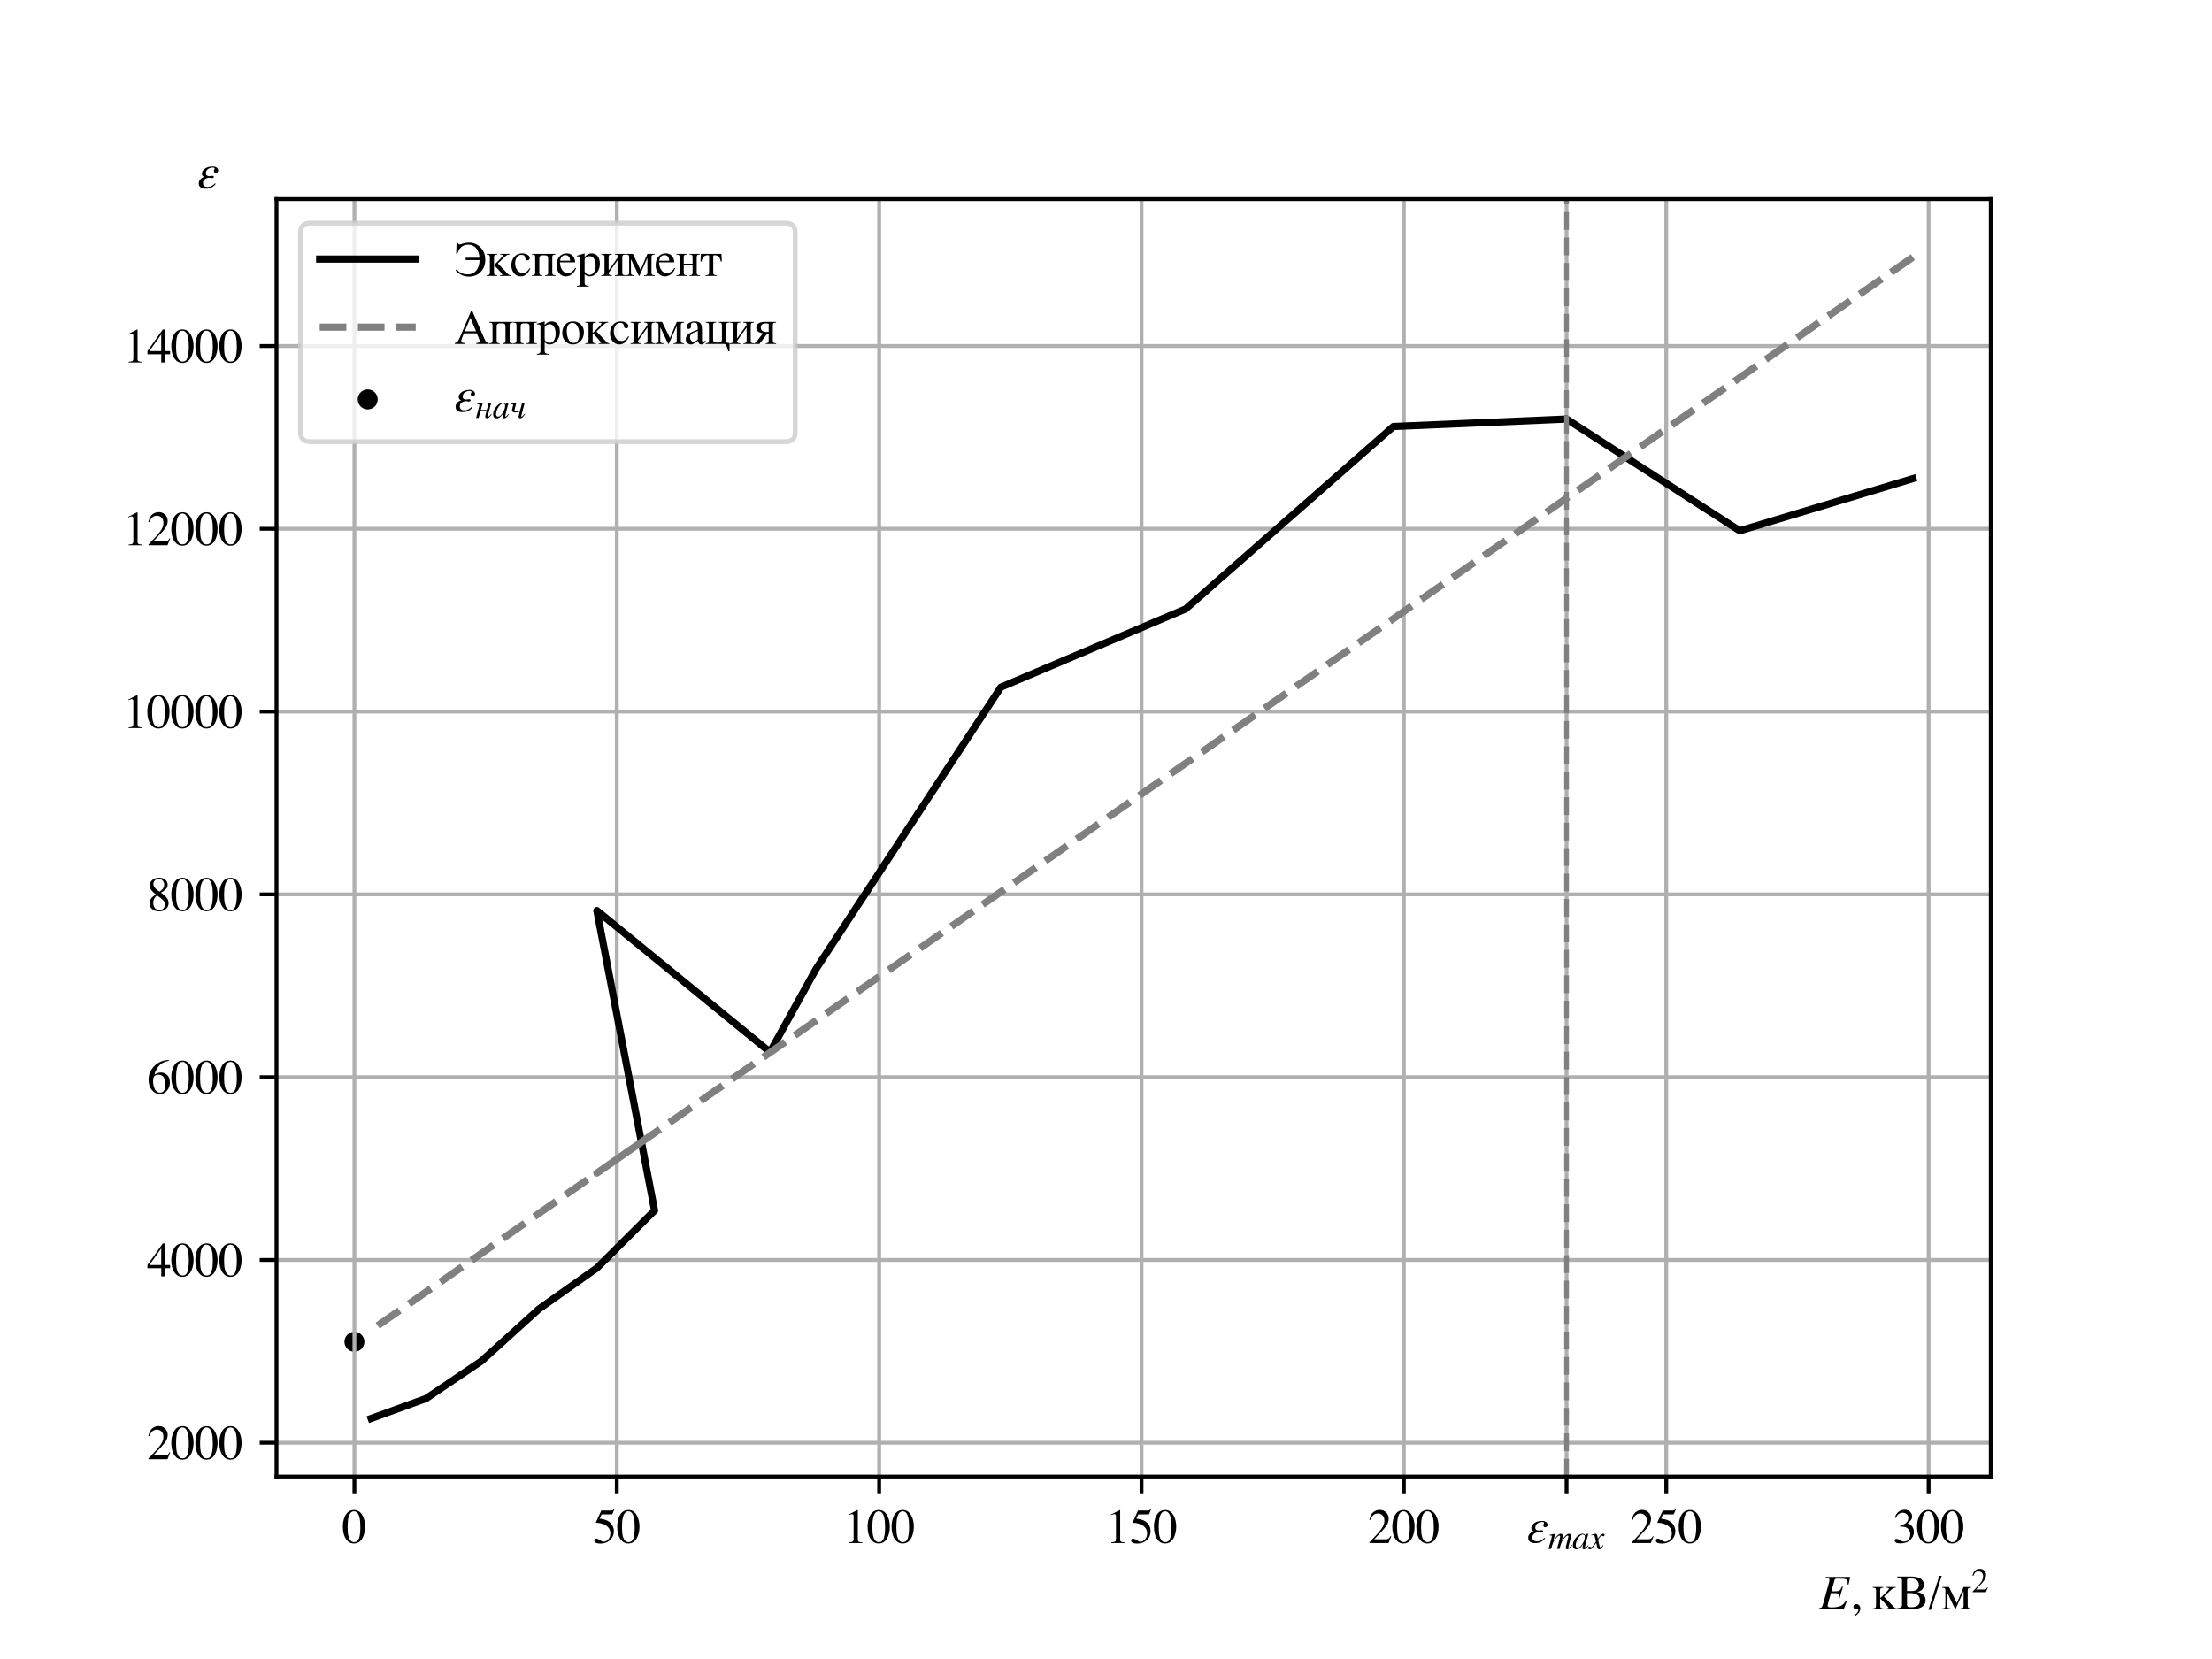 <?xml version="1.0" encoding="utf-8" standalone="no"?>
<!DOCTYPE svg PUBLIC "-//W3C//DTD SVG 1.1//EN"
  "http://www.w3.org/Graphics/SVG/1.1/DTD/svg11.dtd">
<svg xmlns:xlink="http://www.w3.org/1999/xlink" width="460.8pt" height="345.6pt" viewBox="0 0 460.8 345.6" xmlns="http://www.w3.org/2000/svg" version="1.1">
 <defs>
  <style type="text/css">*{stroke-linejoin: round; stroke-linecap: butt}</style>
 </defs>
 <g id="figure_1">
  <g id="patch_1">
   <path d="M 0 345.6 
L 460.8 345.6 
L 460.8 0 
L 0 0 
z
" style="fill: #ffffff"/>
  </g>
  <g id="axes_1">
   <g id="patch_2">
    <path d="M 57.6 307.584 
L 414.72 307.584 
L 414.72 41.472 
L 57.6 41.472 
z
" style="fill: #ffffff"/>
   </g>
   <g id="PathCollection_1">
    <defs>
     <path id="md7731be058" d="M 0 1.581 
C 0.419 1.581 0.822 1.415 1.118 1.118 
C 1.415 0.822 1.581 0.419 1.581 0 
C 1.581 -0.419 1.415 -0.822 1.118 -1.118 
C 0.822 -1.415 0.419 -1.581 0 -1.581 
C -0.419 -1.581 -0.822 -1.415 -1.118 -1.118 
C -1.415 -0.822 -1.581 -0.419 -1.581 0 
C -1.581 0.419 -1.415 0.822 -1.118 1.118 
C -0.822 1.415 -0.419 1.581 0 1.581 
z
" style="stroke: #000000"/>
    </defs>
    <g clip-path="url(#p5abd90eae6)">
     <use xlink:href="#md7731be058" x="73.833" y="279.524" style="stroke: #000000"/>
    </g>
   </g>
   <g id="matplotlib.axis_1">
    <g id="xtick_1">
     <g id="line2d_1">
      <path d="M 73.833 307.584 
L 73.833 41.472 
" clip-path="url(#p5abd90eae6)" style="fill: none; stroke: #b0b0b0; stroke-width: 0.8; stroke-linecap: square"/>
     </g>
     <g id="line2d_2">
      <defs>
       <path id="mfcf3c6d765" d="M 0 0 
L 0 3.5 
" style="stroke: #000000; stroke-width: 0.8"/>
      </defs>
      <g>
       <use xlink:href="#mfcf3c6d765" x="73.833" y="307.584" style="stroke: #000000; stroke-width: 0.8"/>
      </g>
     </g>
     <g id="text_1">
      <!-- 0 -->
      <g transform="translate(71.333 321.44) scale(0.1 -0.1)">
       <defs>
        <path id="Times-Roman-30" d="M 1531 116 
Q 1991 116 2162 619 
Q 2334 1122 2334 2075 
Q 2334 2834 2231 3288 
Q 2038 4131 1506 4131 
Q 975 4131 778 3263 
Q 675 2800 675 2044 
Q 675 1334 781 909 
Q 981 116 1531 116 
z
M 1522 4300 
Q 2241 4300 2638 3547 
Q 2953 2938 2953 2147 
Q 2953 1525 2759 975 
Q 2394 -59 1494 -59 
Q 878 -59 481 500 
Q 56 1097 56 2122 
Q 56 2928 341 3509 
Q 725 4300 1522 4300 
z
" transform="scale(0.016)"/>
       </defs>
       <use xlink:href="#Times-Roman-30"/>
      </g>
     </g>
    </g>
    <g id="xtick_2">
     <g id="line2d_3">
      <path d="M 128.488 307.584 
L 128.488 41.472 
" clip-path="url(#p5abd90eae6)" style="fill: none; stroke: #b0b0b0; stroke-width: 0.8; stroke-linecap: square"/>
     </g>
     <g id="line2d_4">
      <g>
       <use xlink:href="#mfcf3c6d765" x="128.488" y="307.584" style="stroke: #000000; stroke-width: 0.8"/>
      </g>
     </g>
     <g id="text_2">
      <!-- 50 -->
      <g transform="translate(123.488 321.44) scale(0.1 -0.1)">
       <defs>
        <path id="Times-Roman-35" d="M 478 572 
Q 656 572 945 370 
Q 1234 169 1391 169 
Q 1750 169 2019 486 
Q 2288 803 2288 1266 
Q 2288 2075 1425 2431 
Q 947 2628 534 2628 
Q 466 2628 448 2633 
Q 431 2638 406 2666 
Q 413 2691 417 2708 
Q 422 2725 428 2741 
L 1109 4234 
L 2450 4234 
Q 2550 4234 2604 4268 
Q 2659 4303 2747 4397 
L 2797 4353 
L 2553 3775 
Q 2541 3747 2484 3739 
Q 2428 3731 2363 3731 
L 1153 3731 
L 888 3184 
Q 1400 3097 1638 3019 
Q 2028 2888 2291 2631 
Q 2516 2409 2631 2132 
Q 2747 1856 2747 1547 
Q 2747 856 2255 393 
Q 1763 -69 1009 -69 
Q 703 -69 516 -9 
Q 203 88 203 338 
Q 203 431 270 501 
Q 338 572 478 572 
z
" transform="scale(0.016)"/>
       </defs>
       <use xlink:href="#Times-Roman-35"/>
       <use xlink:href="#Times-Roman-30" x="50"/>
      </g>
     </g>
    </g>
    <g id="xtick_3">
     <g id="line2d_5">
      <path d="M 183.144 307.584 
L 183.144 41.472 
" clip-path="url(#p5abd90eae6)" style="fill: none; stroke: #b0b0b0; stroke-width: 0.8; stroke-linecap: square"/>
     </g>
     <g id="line2d_6">
      <g>
       <use xlink:href="#mfcf3c6d765" x="183.144" y="307.584" style="stroke: #000000; stroke-width: 0.8"/>
      </g>
     </g>
     <g id="text_3">
      <!-- 100 -->
      <g transform="translate(175.644 321.44) scale(0.1 -0.1)">
       <defs>
        <path id="Times-Roman-31" d="M 1894 4294 
Q 1906 4278 1907 4270 
Q 1909 4263 1909 4234 
L 1909 472 
Q 1909 231 2037 165 
Q 2166 100 2516 88 
L 2516 0 
L 753 0 
L 753 94 
Q 1131 113 1247 197 
Q 1363 281 1363 563 
L 1363 3456 
Q 1363 3606 1325 3684 
Q 1288 3763 1163 3763 
Q 1081 3763 951 3717 
Q 822 3672 709 3622 
L 709 3709 
L 1856 4294 
L 1894 4294 
z
" transform="scale(0.016)"/>
       </defs>
       <use xlink:href="#Times-Roman-31"/>
       <use xlink:href="#Times-Roman-30" x="50"/>
       <use xlink:href="#Times-Roman-30" x="100"/>
      </g>
     </g>
    </g>
    <g id="xtick_4">
     <g id="line2d_7">
      <path d="M 237.8 307.584 
L 237.8 41.472 
" clip-path="url(#p5abd90eae6)" style="fill: none; stroke: #b0b0b0; stroke-width: 0.8; stroke-linecap: square"/>
     </g>
     <g id="line2d_8">
      <g>
       <use xlink:href="#mfcf3c6d765" x="237.8" y="307.584" style="stroke: #000000; stroke-width: 0.8"/>
      </g>
     </g>
     <g id="text_4">
      <!-- 150 -->
      <g transform="translate(230.3 321.44) scale(0.1 -0.1)">
       <use xlink:href="#Times-Roman-31"/>
       <use xlink:href="#Times-Roman-35" x="50"/>
       <use xlink:href="#Times-Roman-30" x="100"/>
      </g>
     </g>
    </g>
    <g id="xtick_5">
     <g id="line2d_9">
      <path d="M 292.455 307.584 
L 292.455 41.472 
" clip-path="url(#p5abd90eae6)" style="fill: none; stroke: #b0b0b0; stroke-width: 0.8; stroke-linecap: square"/>
     </g>
     <g id="line2d_10">
      <g>
       <use xlink:href="#mfcf3c6d765" x="292.455" y="307.584" style="stroke: #000000; stroke-width: 0.8"/>
      </g>
     </g>
     <g id="text_5">
      <!-- 200 -->
      <g transform="translate(284.955 321.44) scale(0.1 -0.1)">
       <defs>
        <path id="Times-Roman-32" d="M 191 72 
Q 1334 1259 1743 1815 
Q 2153 2372 2153 2900 
Q 2153 3363 1903 3605 
Q 1653 3847 1306 3847 
Q 878 3847 613 3534 
Q 466 3363 331 3006 
L 197 3034 
Q 353 3753 726 4033 
Q 1100 4313 1528 4313 
Q 2056 4313 2382 3980 
Q 2709 3647 2709 3166 
Q 2709 2653 2356 2178 
Q 2003 1703 822 488 
L 2256 488 
Q 2556 488 2678 559 
Q 2800 631 2953 909 
L 3034 872 
L 2688 0 
L 191 0 
L 191 72 
z
" transform="scale(0.016)"/>
       </defs>
       <use xlink:href="#Times-Roman-32"/>
       <use xlink:href="#Times-Roman-30" x="50"/>
       <use xlink:href="#Times-Roman-30" x="100"/>
      </g>
     </g>
    </g>
    <g id="xtick_6">
     <g id="line2d_11">
      <path d="M 347.111 307.584 
L 347.111 41.472 
" clip-path="url(#p5abd90eae6)" style="fill: none; stroke: #b0b0b0; stroke-width: 0.8; stroke-linecap: square"/>
     </g>
     <g id="line2d_12">
      <g>
       <use xlink:href="#mfcf3c6d765" x="347.111" y="307.584" style="stroke: #000000; stroke-width: 0.8"/>
      </g>
     </g>
     <g id="text_6">
      <!-- 250 -->
      <g transform="translate(339.611 321.44) scale(0.1 -0.1)">
       <use xlink:href="#Times-Roman-32"/>
       <use xlink:href="#Times-Roman-35" x="50"/>
       <use xlink:href="#Times-Roman-30" x="100"/>
      </g>
     </g>
    </g>
    <g id="xtick_7">
     <g id="line2d_13">
      <path d="M 401.767 307.584 
L 401.767 41.472 
" clip-path="url(#p5abd90eae6)" style="fill: none; stroke: #b0b0b0; stroke-width: 0.8; stroke-linecap: square"/>
     </g>
     <g id="line2d_14">
      <g>
       <use xlink:href="#mfcf3c6d765" x="401.767" y="307.584" style="stroke: #000000; stroke-width: 0.8"/>
      </g>
     </g>
     <g id="text_7">
      <!-- 300 -->
      <g transform="translate(394.267 321.44) scale(0.1 -0.1)">
       <defs>
        <path id="Times-Roman-33" d="M 497 544 
Q 669 544 951 366 
Q 1234 188 1431 188 
Q 1869 188 2081 483 
Q 2294 778 2294 1125 
Q 2294 1459 2122 1713 
Q 1831 2141 1141 2141 
Q 1100 2141 1062 2139 
Q 1025 2138 975 2131 
L 969 2213 
Q 1469 2394 1756 2628 
Q 2044 2863 2044 3247 
Q 2044 3588 1817 3766 
Q 1591 3944 1300 3944 
Q 956 3944 694 3691 
Q 550 3553 384 3266 
L 288 3288 
Q 413 3763 753 4047 
Q 1094 4331 1541 4331 
Q 2019 4331 2280 4068 
Q 2541 3806 2541 3463 
Q 2541 3159 2325 2906 
Q 2203 2763 1947 2584 
Q 2247 2456 2428 2284 
Q 2769 1956 2769 1453 
Q 2769 859 2301 406 
Q 1834 -47 972 -47 
Q 588 -47 433 67 
Q 278 181 278 313 
Q 278 394 329 469 
Q 381 544 497 544 
z
" transform="scale(0.016)"/>
       </defs>
       <use xlink:href="#Times-Roman-33"/>
       <use xlink:href="#Times-Roman-30" x="50"/>
       <use xlink:href="#Times-Roman-30" x="100"/>
      </g>
     </g>
    </g>
    <g id="xtick_8">
     <g id="line2d_15">
      <path d="M 326.342 307.584 
L 326.342 41.472 
" clip-path="url(#p5abd90eae6)" style="fill: none; stroke: #b0b0b0; stroke-width: 0.8; stroke-linecap: square"/>
     </g>
     <g id="line2d_16">
      <g>
       <use xlink:href="#mfcf3c6d765" x="326.342" y="307.584" style="stroke: #000000; stroke-width: 0.8"/>
      </g>
     </g>
     <g id="text_8">
      <!-- $\varepsilon_{max}$ -->
      <g transform="translate(318.042 321.44) scale(0.1 -0.1)">
       <defs>
        <path id="STIXGeneral-Italic-3b5" d="M 2304 627 
L 2406 563 
Q 1907 -70 1133 -70 
Q 192 -70 192 640 
Q 192 928 403 1158 
Q 614 1389 934 1472 
Q 774 1498 684 1616 
Q 595 1734 595 1882 
Q 602 2266 995 2544 
Q 1389 2822 2029 2822 
Q 2336 2822 2528 2672 
Q 2720 2522 2720 2291 
Q 2720 2163 2617 2080 
Q 2515 1997 2413 1997 
Q 2298 1997 2230 2067 
Q 2163 2138 2163 2253 
Q 2163 2317 2211 2409 
Q 2259 2502 2259 2560 
Q 2259 2688 2022 2688 
Q 1683 2688 1401 2496 
Q 1120 2304 1120 1907 
Q 1120 1741 1251 1654 
Q 1382 1568 1594 1568 
Q 1613 1568 1728 1590 
Q 1843 1613 1932 1613 
Q 2022 1613 2086 1574 
Q 2150 1536 2150 1478 
Q 2150 1306 1862 1306 
Q 1805 1306 1721 1334 
Q 1638 1363 1568 1363 
Q 1286 1363 1014 1184 
Q 742 1005 742 678 
Q 742 410 908 285 
Q 1075 160 1312 160 
Q 1869 160 2304 627 
z
" transform="scale(0.016)"/>
        <path id="STIXGeneral-Italic-6d" d="M 4506 672 
L 4474 627 
Q 3981 -58 3552 -58 
Q 3296 -58 3296 237 
Q 3296 333 3379 659 
L 3750 2112 
Q 3795 2291 3795 2355 
Q 3795 2413 3756 2451 
Q 3718 2490 3667 2490 
Q 3366 2490 2829 1741 
Q 2592 1408 2457 1072 
Q 2323 736 2138 0 
L 1658 0 
L 1830 595 
Q 2266 2099 2266 2330 
Q 2266 2490 2125 2490 
Q 1965 2490 1702 2237 
Q 1440 1984 1171 1574 
Q 1011 1325 899 1043 
Q 787 762 557 0 
L 77 0 
L 352 922 
Q 704 2093 704 2381 
Q 704 2522 442 2522 
L 282 2522 
L 282 2624 
L 1318 2822 
L 1338 2810 
L 966 1472 
Q 1798 2822 2374 2822 
Q 2560 2822 2659 2720 
Q 2758 2618 2758 2438 
Q 2758 2195 2502 1466 
Q 2842 2003 3069 2275 
Q 3296 2547 3526 2694 
Q 3731 2822 3930 2822 
Q 4102 2822 4201 2710 
Q 4301 2598 4301 2419 
Q 4301 2336 4282 2240 
L 3846 634 
Q 3782 390 3782 346 
Q 3782 243 3859 243 
Q 4000 243 4275 582 
L 4410 749 
L 4506 672 
z
" transform="scale(0.016)"/>
        <path id="STIXGeneral-Italic-61" d="M 2963 710 
L 3046 640 
Q 2688 205 2518 70 
Q 2349 -64 2157 -64 
Q 1901 -64 1901 198 
Q 1901 358 2048 934 
Q 1690 397 1389 163 
Q 1088 -70 749 -70 
Q 467 -70 288 125 
Q 109 320 109 672 
Q 109 1158 387 1664 
Q 666 2170 1094 2496 
Q 1523 2822 1939 2822 
Q 2368 2822 2451 2451 
L 2522 2758 
L 2541 2778 
L 2931 2822 
L 2976 2803 
Q 2970 2778 2938 2669 
Q 2368 595 2368 346 
Q 2368 262 2458 262 
Q 2554 262 2790 525 
L 2963 710 
z
M 2336 2310 
Q 2336 2477 2240 2579 
Q 2144 2682 1978 2682 
Q 1542 2682 1139 2093 
Q 928 1779 787 1395 
Q 646 1011 646 717 
Q 646 243 1030 243 
Q 1408 243 1843 870 
Q 2336 1581 2336 2310 
z
" transform="scale(0.016)"/>
        <path id="STIXGeneral-Italic-78" d="M 1555 2272 
L 1632 1907 
Q 1971 2426 2179 2624 
Q 2387 2822 2598 2822 
Q 2714 2822 2787 2755 
Q 2861 2688 2861 2585 
Q 2861 2483 2800 2419 
Q 2739 2355 2643 2355 
Q 2586 2355 2490 2409 
Q 2394 2464 2310 2464 
Q 2125 2464 1683 1690 
Q 1683 1606 1734 1402 
L 1939 544 
Q 2003 282 2131 282 
Q 2234 282 2432 538 
Q 2451 563 2476 598 
Q 2502 634 2521 662 
Q 2541 691 2566 717 
L 2662 659 
Q 2387 230 2227 80 
Q 2067 -70 1882 -70 
Q 1728 -70 1645 26 
Q 1562 122 1504 365 
L 1318 1126 
L 755 365 
Q 557 96 432 13 
Q 307 -70 147 -70 
Q 0 -70 -86 0 
Q -173 70 -173 198 
Q -173 294 -112 361 
Q -51 429 45 429 
Q 122 429 250 358 
Q 346 301 416 301 
Q 525 301 742 614 
L 1267 1357 
L 1088 2150 
Q 1024 2432 969 2509 
Q 915 2586 794 2586 
Q 717 2586 544 2541 
L 429 2509 
L 410 2611 
L 480 2637 
Q 992 2822 1229 2822 
Q 1350 2822 1420 2707 
Q 1491 2592 1555 2272 
z
" transform="scale(0.016)"/>
       </defs>
       <use xlink:href="#STIXGeneral-Italic-3b5" transform="translate(0 0.906)"/>
       <use xlink:href="#STIXGeneral-Italic-6d" transform="translate(44.4 -12.322) scale(0.7)"/>
       <use xlink:href="#STIXGeneral-Italic-61" transform="translate(94.94 -12.322) scale(0.7)"/>
       <use xlink:href="#STIXGeneral-Italic-78" transform="translate(130.01 -12.322) scale(0.7)"/>
      </g>
     </g>
    </g>
    <g id="text_9">
     <!-- $E$, кВ/м$^2$ -->
     <g transform="translate(378.92 335.24) scale(0.1 -0.1)">
      <defs>
       <path id="STIXGeneral-Italic-45" d="M 4058 4179 
L 3859 3194 
L 3718 3206 
Q 3738 3366 3738 3501 
Q 3738 3789 3501 3878 
Q 3264 3968 2509 3968 
Q 2240 3968 2157 3939 
Q 2074 3910 2042 3802 
L 1619 2310 
L 2118 2310 
Q 2541 2310 2681 2412 
Q 2822 2515 3008 2931 
L 3123 2906 
L 2688 1421 
L 2560 1453 
Q 2605 1651 2605 1786 
Q 2605 1939 2560 1984 
Q 2451 2080 2061 2080 
L 1562 2080 
L 1357 1363 
Q 1126 550 1126 429 
Q 1126 211 1632 211 
Q 2458 211 2931 461 
Q 3174 589 3533 1088 
L 3635 1037 
L 3238 0 
L -6 0 
L -6 102 
Q 269 154 352 227 
Q 435 301 512 576 
L 1299 3405 
Q 1370 3642 1370 3814 
Q 1370 3942 1270 3996 
Q 1171 4051 877 4077 
L 877 4179 
L 4058 4179 
z
" transform="scale(0.016)"/>
       <path id="Times-Roman-2c" d="M 1569 66 
Q 1569 -250 1341 -522 
Q 1113 -794 850 -913 
L 791 -788 
Q 1091 -619 1205 -422 
Q 1319 -225 1319 -94 
Q 1319 -50 1291 -37 
Q 1263 -25 1231 -25 
L 1022 -47 
Q 891 -47 781 39 
Q 672 125 672 288 
Q 672 413 762 531 
Q 853 650 1059 650 
Q 1256 650 1412 495 
Q 1569 341 1569 66 
z
" transform="scale(0.016)"/>
       <path id="Times-Roman-20" transform="scale(0.016)"/>
       <path id="Times-Roman-43a" d="M 63 91 
Q 306 94 388 153 
Q 488 225 488 447 
L 488 2419 
Q 488 2644 388 2716 
Q 309 2772 63 2778 
L 63 2869 
L 1447 2869 
L 1447 2778 
Q 1294 2775 1219 2756 
Q 1088 2722 1050 2625 
Q 1025 2559 1025 2419 
L 1025 1453 
Q 1053 1463 1069 1472 
Q 1163 1522 1544 1919 
L 1772 2156 
Q 2181 2581 2181 2638 
Q 2181 2778 1825 2778 
L 1825 2869 
L 3053 2869 
L 3053 2778 
Q 2863 2769 2766 2731 
Q 2625 2678 2303 2369 
L 1528 1625 
L 2759 325 
Q 2891 188 2956 147 
Q 3050 91 3194 91 
L 3194 0 
L 1813 0 
L 1813 91 
L 1959 103 
Q 2125 119 2125 159 
Q 2125 181 2053 275 
Q 1653 794 1119 1300 
Q 1081 1338 1025 1363 
L 1025 447 
Q 1025 191 1156 131 
Q 1241 94 1447 91 
L 1447 0 
L 63 0 
L 63 91 
z
" transform="scale(0.016)"/>
       <path id="Times-Roman-412" d="M 128 122 
Q 744 141 744 513 
L 744 3725 
Q 744 4097 128 4116 
L 128 4238 
L 1844 4238 
Q 3597 4238 3597 3163 
Q 3597 2722 3291 2472 
Q 3109 2325 2747 2228 
Q 3103 2138 3303 2016 
Q 3816 1709 3816 1153 
Q 3816 534 3259 234 
Q 2822 0 2144 0 
L 128 0 
L 128 122 
z
M 1394 2088 
L 1394 575 
Q 1394 344 1569 275 
Q 1669 238 1953 238 
Q 3078 238 3078 1166 
Q 3078 2088 1716 2088 
L 1394 2088 
z
M 1394 2344 
L 1919 2344 
Q 2944 2344 2944 3138 
Q 2944 3584 2600 3809 
Q 2309 4000 1838 4000 
Q 1394 4000 1394 3794 
L 1394 2344 
z
" transform="scale(0.016)"/>
       <path id="Times-Roman-2f" d="M 1434 4325 
L 1747 4325 
L 331 -106 
L 13 -106 
L 1434 4325 
z
" transform="scale(0.016)"/>
       <path id="Times-Roman-43c" d="M 63 91 
Q 306 94 388 153 
Q 488 225 488 447 
L 488 2419 
Q 488 2644 388 2716 
Q 309 2772 63 2778 
L 63 2869 
L 959 2869 
L 1978 769 
L 2859 2869 
L 3822 2869 
L 3822 2778 
Q 3575 2772 3494 2716 
Q 3391 2644 3391 2419 
L 3391 447 
Q 3391 222 3494 150 
Q 3575 94 3822 91 
L 3822 0 
L 2438 0 
L 2438 91 
Q 2675 94 2756 150 
Q 2859 222 2859 447 
L 2859 2316 
L 2847 2316 
L 1819 0 
L 1753 0 
L 722 2156 
L 716 2156 
L 716 447 
Q 716 225 816 153 
Q 897 94 1141 91 
L 1141 0 
L 63 0 
L 63 91 
z
" transform="scale(0.016)"/>
       <path id="STIXGeneral-Regular-32" d="M 3034 877 
L 2688 0 
L 186 0 
L 186 77 
L 1325 1286 
Q 1773 1754 1965 2144 
Q 2157 2534 2157 2950 
Q 2157 3379 1920 3616 
Q 1683 3853 1267 3853 
Q 922 3853 720 3673 
Q 518 3494 326 3021 
L 192 3053 
Q 301 3648 630 3987 
Q 960 4326 1523 4326 
Q 2054 4326 2380 4006 
Q 2707 3686 2707 3200 
Q 2707 2477 1888 1613 
L 832 486 
L 2330 486 
Q 2541 486 2665 569 
Q 2790 653 2944 915 
L 3034 877 
z
" transform="scale(0.016)"/>
      </defs>
      <use xlink:href="#STIXGeneral-Italic-45" transform="translate(0 0.409)"/>
      <use xlink:href="#Times-Roman-2c" transform="translate(61.1 0.409)"/>
      <use xlink:href="#Times-Roman-20" transform="translate(86.1 0.409)"/>
      <use xlink:href="#Times-Roman-43a" transform="translate(111.1 0.409)"/>
      <use xlink:href="#Times-Roman-412" transform="translate(161.1 0.409)"/>
      <use xlink:href="#Times-Roman-2f" transform="translate(227.799 0.409)"/>
      <use xlink:href="#Times-Roman-43c" transform="translate(255.582 0.409)"/>
      <use xlink:href="#STIXGeneral-Regular-32" transform="translate(317.819 35.684) scale(0.7)"/>
     </g>
    </g>
   </g>
   <g id="matplotlib.axis_2">
    <g id="ytick_1">
     <g id="line2d_17">
      <path d="M 57.6 300.55 
L 414.72 300.55 
" clip-path="url(#p5abd90eae6)" style="fill: none; stroke: #b0b0b0; stroke-width: 0.8; stroke-linecap: square"/>
     </g>
     <g id="line2d_18">
      <defs>
       <path id="mce9c218cb5" d="M 0 0 
L -3.5 0 
" style="stroke: #000000; stroke-width: 0.8"/>
      </defs>
      <g>
       <use xlink:href="#mce9c218cb5" x="57.6" y="300.55" style="stroke: #000000; stroke-width: 0.8"/>
      </g>
     </g>
     <g id="text_10">
      <!-- 2000 -->
      <g transform="translate(30.6 303.979) scale(0.1 -0.1)">
       <use xlink:href="#Times-Roman-32"/>
       <use xlink:href="#Times-Roman-30" x="50"/>
       <use xlink:href="#Times-Roman-30" x="100"/>
       <use xlink:href="#Times-Roman-30" x="150"/>
      </g>
     </g>
    </g>
    <g id="ytick_2">
     <g id="line2d_19">
      <path d="M 57.6 262.472 
L 414.72 262.472 
" clip-path="url(#p5abd90eae6)" style="fill: none; stroke: #b0b0b0; stroke-width: 0.8; stroke-linecap: square"/>
     </g>
     <g id="line2d_20">
      <g>
       <use xlink:href="#mce9c218cb5" x="57.6" y="262.472" style="stroke: #000000; stroke-width: 0.8"/>
      </g>
     </g>
     <g id="text_11">
      <!-- 4000 -->
      <g transform="translate(30.6 265.9) scale(0.1 -0.1)">
       <defs>
        <path id="Times-Roman-34" d="M 1866 3650 
L 331 1481 
L 1866 1481 
L 1866 3650 
z
M 2072 4294 
L 2369 4294 
L 2369 1481 
L 3022 1481 
L 3022 1066 
L 2369 1066 
L 2369 0 
L 1872 0 
L 1872 1066 
L 72 1066 
L 72 1481 
L 2072 4294 
z
" transform="scale(0.016)"/>
       </defs>
       <use xlink:href="#Times-Roman-34"/>
       <use xlink:href="#Times-Roman-30" x="50"/>
       <use xlink:href="#Times-Roman-30" x="100"/>
       <use xlink:href="#Times-Roman-30" x="150"/>
      </g>
     </g>
    </g>
    <g id="ytick_3">
     <g id="line2d_21">
      <path d="M 57.6 224.394 
L 414.72 224.394 
" clip-path="url(#p5abd90eae6)" style="fill: none; stroke: #b0b0b0; stroke-width: 0.8; stroke-linecap: square"/>
     </g>
     <g id="line2d_22">
      <g>
       <use xlink:href="#mce9c218cb5" x="57.6" y="224.394" style="stroke: #000000; stroke-width: 0.8"/>
      </g>
     </g>
     <g id="text_12">
      <!-- 6000 -->
      <g transform="translate(30.6 227.822) scale(0.1 -0.1)">
       <defs>
        <path id="Times-Roman-36" d="M 2994 1422 
Q 2994 850 2626 390 
Q 2259 -69 1672 -69 
Q 1122 -69 670 447 
Q 219 963 219 1819 
Q 219 2922 1094 3713 
Q 1875 4375 2850 4375 
L 2866 4272 
Q 2475 4200 2192 4076 
Q 1909 3953 1688 3731 
Q 1459 3506 1259 3159 
Q 1059 2813 984 2472 
Q 1178 2591 1319 2647 
Q 1569 2747 1822 2747 
Q 2319 2747 2656 2403 
Q 2994 2059 2994 1422 
z
M 2422 1181 
Q 2422 1597 2291 1919 
Q 2072 2456 1547 2456 
Q 1063 2456 903 2169 
Q 809 2000 809 1606 
Q 809 1097 1026 609 
Q 1244 122 1713 122 
Q 2084 122 2253 439 
Q 2422 756 2422 1181 
z
" transform="scale(0.016)"/>
       </defs>
       <use xlink:href="#Times-Roman-36"/>
       <use xlink:href="#Times-Roman-30" x="50"/>
       <use xlink:href="#Times-Roman-30" x="100"/>
       <use xlink:href="#Times-Roman-30" x="150"/>
      </g>
     </g>
    </g>
    <g id="ytick_4">
     <g id="line2d_23">
      <path d="M 57.6 186.316 
L 414.72 186.316 
" clip-path="url(#p5abd90eae6)" style="fill: none; stroke: #b0b0b0; stroke-width: 0.8; stroke-linecap: square"/>
     </g>
     <g id="line2d_24">
      <g>
       <use xlink:href="#mce9c218cb5" x="57.6" y="186.316" style="stroke: #000000; stroke-width: 0.8"/>
      </g>
     </g>
     <g id="text_13">
      <!-- 8000 -->
      <g transform="translate(30.6 189.744) scale(0.1 -0.1)">
       <defs>
        <path id="Times-Roman-38" d="M 1609 106 
Q 1969 106 2153 306 
Q 2338 506 2338 806 
Q 2338 1147 2142 1358 
Q 1947 1569 1341 1997 
Q 1072 1828 950 1559 
Q 828 1291 828 1041 
Q 828 613 1048 359 
Q 1269 106 1609 106 
z
M 1650 2494 
Q 1944 2700 2056 2841 
Q 2250 3081 2250 3422 
Q 2250 3719 2067 3926 
Q 1884 4134 1513 4134 
Q 1225 4134 1037 3953 
Q 850 3772 850 3513 
Q 850 3219 1070 2967 
Q 1291 2716 1650 2494 
z
M 1169 2131 
Q 756 2463 606 2659 
Q 375 2959 375 3322 
Q 375 3734 717 4021 
Q 1059 4309 1606 4309 
Q 2109 4309 2406 4037 
Q 2703 3766 2703 3406 
Q 2703 3041 2400 2750 
Q 2225 2584 1834 2369 
Q 2366 1975 2595 1683 
Q 2825 1391 2825 994 
Q 2825 544 2486 237 
Q 2147 -69 1578 -69 
Q 1069 -69 705 214 
Q 341 497 341 959 
Q 341 1356 594 1659 
Q 759 1856 1169 2131 
z
" transform="scale(0.016)"/>
       </defs>
       <use xlink:href="#Times-Roman-38"/>
       <use xlink:href="#Times-Roman-30" x="50"/>
       <use xlink:href="#Times-Roman-30" x="100"/>
       <use xlink:href="#Times-Roman-30" x="150"/>
      </g>
     </g>
    </g>
    <g id="ytick_5">
     <g id="line2d_25">
      <path d="M 57.6 148.238 
L 414.72 148.238 
" clip-path="url(#p5abd90eae6)" style="fill: none; stroke: #b0b0b0; stroke-width: 0.8; stroke-linecap: square"/>
     </g>
     <g id="line2d_26">
      <g>
       <use xlink:href="#mce9c218cb5" x="57.6" y="148.238" style="stroke: #000000; stroke-width: 0.8"/>
      </g>
     </g>
     <g id="text_14">
      <!-- 10000 -->
      <g transform="translate(25.6 151.666) scale(0.1 -0.1)">
       <use xlink:href="#Times-Roman-31"/>
       <use xlink:href="#Times-Roman-30" x="50"/>
       <use xlink:href="#Times-Roman-30" x="100"/>
       <use xlink:href="#Times-Roman-30" x="150"/>
       <use xlink:href="#Times-Roman-30" x="200"/>
      </g>
     </g>
    </g>
    <g id="ytick_6">
     <g id="line2d_27">
      <path d="M 57.6 110.16 
L 414.72 110.16 
" clip-path="url(#p5abd90eae6)" style="fill: none; stroke: #b0b0b0; stroke-width: 0.8; stroke-linecap: square"/>
     </g>
     <g id="line2d_28">
      <g>
       <use xlink:href="#mce9c218cb5" x="57.6" y="110.16" style="stroke: #000000; stroke-width: 0.8"/>
      </g>
     </g>
     <g id="text_15">
      <!-- 12000 -->
      <g transform="translate(25.6 113.588) scale(0.1 -0.1)">
       <use xlink:href="#Times-Roman-31"/>
       <use xlink:href="#Times-Roman-32" x="50"/>
       <use xlink:href="#Times-Roman-30" x="100"/>
       <use xlink:href="#Times-Roman-30" x="150"/>
       <use xlink:href="#Times-Roman-30" x="200"/>
      </g>
     </g>
    </g>
    <g id="ytick_7">
     <g id="line2d_29">
      <path d="M 57.6 72.081 
L 414.72 72.081 
" clip-path="url(#p5abd90eae6)" style="fill: none; stroke: #b0b0b0; stroke-width: 0.8; stroke-linecap: square"/>
     </g>
     <g id="line2d_30">
      <g>
       <use xlink:href="#mce9c218cb5" x="57.6" y="72.081" style="stroke: #000000; stroke-width: 0.8"/>
      </g>
     </g>
     <g id="text_16">
      <!-- 14000 -->
      <g transform="translate(25.6 75.51) scale(0.1 -0.1)">
       <use xlink:href="#Times-Roman-31"/>
       <use xlink:href="#Times-Roman-34" x="50"/>
       <use xlink:href="#Times-Roman-30" x="100"/>
       <use xlink:href="#Times-Roman-30" x="150"/>
       <use xlink:href="#Times-Roman-30" x="200"/>
      </g>
     </g>
    </g>
    <g id="text_17">
     <!-- $\varepsilon$ -->
     <g transform="translate(41.1 39.294) scale(0.1 -0.1)">
      <use xlink:href="#STIXGeneral-Italic-3b5" transform="translate(0 0.906)"/>
     </g>
    </g>
   </g>
   <g id="line2d_31">
    <path d="M 398.487 99.707 
L 362.415 110.567 
L 326.342 87.296 
L 290.269 88.847 
L 246.982 126.858 
L 208.504 143.148 
L 170.027 201.792 
L 160.407 219.168 
L 124.335 189.691 
L 136.359 252.166 
L 124.335 264.16 
L 112.31 272.654 
L 100.286 283.539 
L 88.743 291.335 
L 77.32 295.488 
" clip-path="url(#p5abd90eae6)" style="fill: none; stroke: #000000; stroke-width: 1.5; stroke-linecap: square"/>
   </g>
   <g id="line2d_32">
    <path d="M 398.487 53.568 
L 362.415 78.674 
L 326.342 103.78 
L 290.269 128.887 
L 246.982 159.014 
L 208.504 185.794 
L 170.027 212.574 
L 160.407 219.269 
L 124.335 244.375 
L 136.359 236.006 
L 124.335 244.375 
L 112.31 252.744 
L 100.286 261.112 
L 88.743 269.146 
L 77.32 277.097 
" clip-path="url(#p5abd90eae6)" style="fill: none; stroke-dasharray: 5.55,2.4; stroke-dashoffset: 0; stroke: #808080; stroke-width: 1.5"/>
   </g>
   <g id="line2d_33">
    <path d="M 326.342 307.584 
L 326.342 41.472 
" clip-path="url(#p5abd90eae6)" style="fill: none; stroke-dasharray: 3.7,1.6; stroke-dashoffset: 0; stroke: #808080"/>
   </g>
   <g id="patch_3">
    <path d="M 57.6 307.584 
L 57.6 41.472 
" style="fill: none; stroke: #000000; stroke-width: 0.8; stroke-linejoin: miter; stroke-linecap: square"/>
   </g>
   <g id="patch_4">
    <path d="M 414.72 307.584 
L 414.72 41.472 
" style="fill: none; stroke: #000000; stroke-width: 0.8; stroke-linejoin: miter; stroke-linecap: square"/>
   </g>
   <g id="patch_5">
    <path d="M 57.6 307.584 
L 414.72 307.584 
" style="fill: none; stroke: #000000; stroke-width: 0.8; stroke-linejoin: miter; stroke-linecap: square"/>
   </g>
   <g id="patch_6">
    <path d="M 57.6 41.472 
L 414.72 41.472 
" style="fill: none; stroke: #000000; stroke-width: 0.8; stroke-linejoin: miter; stroke-linecap: square"/>
   </g>
   <g id="legend_1">
    <g id="patch_7">
     <path d="M 64.6 92.006 
L 163.662 92.006 
Q 165.662 92.006 165.662 90.006 
L 165.662 48.472 
Q 165.662 46.472 163.662 46.472 
L 64.6 46.472 
Q 62.6 46.472 62.6 48.472 
L 62.6 90.006 
Q 62.6 92.006 64.6 92.006 
z
" style="fill: #ffffff; opacity: 0.8; stroke: #cccccc; stroke-linejoin: miter"/>
    </g>
    <g id="line2d_34">
     <path d="M 66.6 53.972 
L 76.6 53.972 
L 86.6 53.972 
" style="fill: none; stroke: #000000; stroke-width: 1.5; stroke-linecap: square"/>
    </g>
    <g id="text_18">
     <!-- Эксперимент -->
     <g transform="translate(94.6 57.472) scale(0.1 -0.1)">
      <defs>
       <path id="Times-Roman-42d" d="M 3316 2059 
L 1503 2059 
L 1503 2369 
L 3306 2369 
Q 3256 3103 2913 3550 
Q 2519 4063 1819 4063 
Q 1169 4063 775 3597 
Q 578 3363 422 2881 
L 269 2881 
L 325 4319 
L 459 4319 
Q 563 4091 703 4091 
Q 831 4091 1038 4166 
Q 1475 4325 1888 4325 
Q 2850 4325 3453 3692 
Q 4056 3059 4056 2094 
Q 4056 1128 3461 518 
Q 2866 -91 1900 -91 
Q 934 -91 191 709 
L 300 838 
Q 663 500 963 359 
Q 1313 197 1759 197 
Q 2522 197 2934 766 
Q 3297 1263 3316 2059 
z
" transform="scale(0.016)"/>
       <path id="Times-Roman-441" d="M 2638 953 
Q 2403 484 2163 256 
Q 1828 -63 1369 -63 
Q 806 -63 469 391 
Q 159 800 159 1381 
Q 159 2044 528 2475 
Q 916 2931 1569 2931 
Q 1906 2931 2191 2791 
Q 2547 2613 2547 2309 
Q 2547 2194 2461 2108 
Q 2375 2022 2259 2022 
Q 2147 2022 2062 2106 
Q 1978 2191 1972 2303 
Q 1947 2747 1484 2747 
Q 1075 2747 847 2378 
Q 653 2066 653 1631 
Q 653 1147 897 791 
Q 1175 384 1638 384 
Q 1934 384 2169 569 
Q 2347 709 2547 1006 
L 2638 953 
z
" transform="scale(0.016)"/>
       <path id="Times-Roman-43f" d="M 63 91 
Q 306 94 388 153 
Q 488 225 488 447 
L 488 2419 
Q 488 2644 388 2716 
Q 309 2772 63 2778 
L 63 2869 
L 3138 2869 
L 3138 2778 
Q 2891 2772 2813 2716 
Q 2713 2644 2713 2419 
L 2713 447 
Q 2713 219 2819 147 
Q 2897 94 3138 91 
L 3138 0 
L 1784 0 
L 1784 91 
Q 2081 97 2141 222 
Q 2175 294 2175 447 
L 2175 2278 
Q 2175 2681 1813 2681 
L 1388 2681 
Q 1025 2681 1025 2278 
L 1025 447 
Q 1025 231 1106 162 
Q 1188 94 1416 91 
L 1416 0 
L 63 0 
L 63 91 
z
" transform="scale(0.016)"/>
       <path id="Times-Roman-435" d="M 581 1766 
Q 616 1306 738 1025 
Q 1022 366 1613 366 
Q 1931 366 2234 616 
Q 2425 772 2591 1050 
L 2694 1013 
Q 2525 603 2322 384 
Q 1903 -63 1356 -63 
Q 788 -63 447 394 
Q 141 806 141 1394 
Q 141 2028 469 2459 
Q 831 2931 1447 2931 
Q 2169 2931 2456 2291 
Q 2550 2081 2572 1766 
L 581 1766 
z
M 1919 1972 
Q 1853 2706 1300 2706 
Q 731 2706 603 1972 
L 1919 1972 
z
" transform="scale(0.016)"/>
       <path id="Times-Roman-440" d="M 13 -1300 
Q 269 -1278 363 -1206 
Q 481 -1116 481 -878 
L 481 2094 
Q 481 2347 459 2406 
Q 409 2541 206 2541 
L 13 2541 
L 13 2631 
L 1025 2931 
L 1025 2456 
Q 1391 2931 1947 2931 
Q 2478 2931 2766 2506 
Q 3009 2141 3009 1581 
Q 3009 941 2656 463 
Q 2269 -63 1650 -63 
Q 1303 -63 1025 225 
L 1025 -878 
Q 1025 -1128 1172 -1219 
Q 1269 -1278 1556 -1300 
L 1556 -1388 
L 13 -1388 
L 13 -1300 
z
M 1025 653 
Q 1025 431 1247 278 
Q 1447 141 1678 141 
Q 2078 141 2291 563 
Q 2456 894 2456 1338 
Q 2456 1813 2297 2141 
Q 2088 2572 1663 2572 
Q 1394 2572 1147 2363 
Q 1059 2288 1042 2242 
Q 1025 2197 1025 2075 
L 1025 653 
z
" transform="scale(0.016)"/>
       <path id="Times-Roman-438" d="M 63 91 
Q 306 94 388 153 
Q 488 225 488 447 
L 488 2419 
Q 488 2644 388 2716 
Q 309 2772 63 2778 
L 63 2869 
L 1447 2869 
L 1447 2778 
Q 1200 2772 1122 2716 
Q 1025 2647 1025 2419 
L 1025 738 
L 1038 738 
L 2266 2472 
Q 2259 2716 2078 2756 
Q 1994 2775 1844 2778 
L 1844 2869 
L 3225 2869 
L 3225 2778 
Q 2981 2772 2903 2716 
Q 2803 2644 2803 2419 
L 2803 447 
Q 2803 219 2906 147 
Q 2984 94 3225 91 
L 3225 0 
L 1844 0 
L 1844 91 
Q 2084 94 2166 153 
Q 2266 228 2266 447 
L 2266 2131 
L 2253 2131 
L 1025 397 
Q 1031 147 1213 109 
Q 1284 94 1447 91 
L 1447 0 
L 63 0 
L 63 91 
z
" transform="scale(0.016)"/>
       <path id="Times-Roman-43d" d="M 63 91 
Q 306 94 388 153 
Q 488 225 488 447 
L 488 2419 
Q 488 2644 388 2716 
Q 309 2772 63 2778 
L 63 2869 
L 1416 2869 
L 1416 2778 
Q 1119 2772 1059 2647 
Q 1025 2575 1025 2419 
L 1025 1588 
L 2175 1588 
L 2175 2419 
Q 2175 2638 2091 2709 
Q 2016 2772 1784 2778 
L 1784 2869 
L 3138 2869 
L 3138 2778 
Q 2891 2772 2813 2716 
Q 2713 2644 2713 2419 
L 2713 447 
Q 2713 219 2819 147 
Q 2897 94 3138 91 
L 3138 0 
L 1784 0 
L 1784 91 
Q 2081 97 2141 222 
Q 2175 294 2175 447 
L 2175 1363 
L 1025 1363 
L 1025 447 
Q 1025 231 1106 162 
Q 1188 94 1416 91 
L 1416 0 
L 63 0 
L 63 91 
z
" transform="scale(0.016)"/>
       <path id="Times-Roman-442" d="M 728 91 
Q 991 94 1075 141 
Q 1203 213 1203 447 
L 1203 2559 
Q 1203 2694 1038 2694 
Q 338 2694 231 1875 
L 84 1875 
L 134 2869 
L 2809 2869 
L 2859 1875 
L 2713 1875 
Q 2609 2694 1900 2694 
Q 1741 2694 1741 2559 
L 1741 447 
Q 1741 213 1869 141 
Q 1953 94 2216 91 
L 2216 0 
L 728 0 
L 728 91 
z
" transform="scale(0.016)"/>
      </defs>
      <use xlink:href="#Times-Roman-42d"/>
      <use xlink:href="#Times-Roman-43a" x="66.699"/>
      <use xlink:href="#Times-Roman-441" x="116.699"/>
      <use xlink:href="#Times-Roman-43f" x="161.084"/>
      <use xlink:href="#Times-Roman-435" x="211.084"/>
      <use xlink:href="#Times-Roman-440" x="255.469"/>
      <use xlink:href="#Times-Roman-438" x="305.469"/>
      <use xlink:href="#Times-Roman-43c" x="356.885"/>
      <use xlink:href="#Times-Roman-435" x="417.578"/>
      <use xlink:href="#Times-Roman-43d" x="461.963"/>
      <use xlink:href="#Times-Roman-442" x="511.963"/>
     </g>
    </g>
    <g id="line2d_35">
     <path d="M 66.6 68.15 
L 76.6 68.15 
L 86.6 68.15 
" style="fill: none; stroke-dasharray: 5.55,2.4; stroke-dashoffset: 0; stroke: #808080; stroke-width: 1.5"/>
    </g>
    <g id="text_19">
     <!-- Аппроксимация -->
     <g transform="translate(94.6 71.65) scale(0.1 -0.1)">
      <defs>
       <path id="Times-Roman-410" d="M 2350 4325 
L 3909 750 
Q 4047 431 4125 331 
Q 4278 128 4519 122 
L 4519 0 
L 2888 0 
L 2888 122 
Q 3341 147 3341 331 
Q 3341 463 3181 838 
L 2950 1381 
L 1275 1381 
Q 1216 1225 1159 1094 
Q 928 550 928 384 
Q 928 131 1363 122 
L 1363 0 
L 97 0 
L 97 122 
Q 313 163 428 288 
Q 597 469 922 1241 
L 2222 4325 
L 2350 4325 
z
M 1381 1644 
L 2859 1644 
L 2119 3406 
L 1381 1644 
z
" transform="scale(0.016)"/>
       <path id="Times-Roman-43e" d="M 3009 1550 
Q 3009 881 2634 425 
Q 2234 -63 1581 -63 
Q 959 -63 569 378 
Q 191 800 191 1428 
Q 191 2075 559 2494 
Q 944 2931 1581 2931 
Q 2197 2931 2600 2550 
Q 3009 2159 3009 1550 
z
M 2419 1216 
Q 2419 1778 2234 2191 
Q 1991 2741 1497 2741 
Q 1106 2741 922 2384 
Q 781 2109 781 1678 
Q 781 1122 959 697 
Q 1200 128 1684 128 
Q 2066 128 2263 500 
Q 2419 797 2419 1216 
z
" transform="scale(0.016)"/>
       <path id="Times-Roman-430" d="M 1813 1863 
Q 1803 2363 1734 2559 
Q 1656 2784 1356 2784 
Q 909 2784 909 2503 
Q 909 2459 915 2371 
Q 922 2284 922 2241 
Q 922 2122 834 2037 
Q 747 1953 628 1953 
Q 353 1953 353 2209 
Q 353 2572 744 2772 
Q 1056 2931 1453 2931 
Q 1988 2931 2188 2647 
Q 2356 2406 2356 1844 
L 2356 494 
Q 2356 294 2497 294 
Q 2603 294 2828 441 
L 2828 275 
Q 2519 -63 2278 -63 
Q 1872 -63 1844 422 
Q 1553 178 1381 84 
Q 1113 -63 897 -63 
Q 619 -63 428 135 
Q 238 334 238 616 
Q 238 1050 709 1369 
Q 975 1550 1563 1766 
Q 1663 1803 1813 1863 
z
M 1813 1691 
Q 1759 1669 1606 1613 
Q 1150 1450 991 1300 
Q 800 1122 800 838 
Q 800 625 903 478 
Q 1019 313 1222 313 
Q 1369 313 1550 395 
Q 1731 478 1813 594 
L 1813 1691 
z
" transform="scale(0.016)"/>
       <path id="Times-Roman-446" d="M 63 91 
Q 306 94 388 153 
Q 488 225 488 447 
L 488 2419 
Q 488 2644 388 2716 
Q 309 2772 63 2778 
L 63 2869 
L 1416 2869 
L 1416 2778 
Q 1119 2772 1059 2647 
Q 1025 2575 1025 2419 
L 1025 581 
Q 1025 184 1388 184 
L 1813 184 
Q 2175 184 2175 581 
L 2175 2419 
Q 2175 2634 2084 2709 
Q 2003 2772 1778 2778 
L 1778 2869 
L 3138 2869 
L 3138 2778 
Q 2981 2775 2909 2756 
Q 2781 2722 2741 2622 
Q 2713 2550 2713 2419 
L 2713 481 
Q 2713 256 2828 181 
Q 2916 125 3163 122 
L 3163 -953 
L 3009 -953 
L 2859 -488 
Q 2763 -188 2716 -128 
Q 2616 0 2381 0 
L 63 0 
L 63 91 
z
" transform="scale(0.016)"/>
       <path id="Times-Roman-44f" d="M 1925 1369 
L 1759 1369 
L 722 0 
L 25 0 
L 25 78 
Q 194 106 313 263 
L 1166 1388 
Q 844 1438 672 1528 
Q 313 1716 313 2106 
Q 313 2869 1428 2869 
L 2888 2869 
L 2888 2778 
Q 2641 2772 2563 2716 
Q 2463 2644 2463 2419 
L 2463 447 
Q 2463 225 2563 153 
Q 2644 94 2888 91 
L 2888 0 
L 1538 0 
L 1538 91 
Q 1831 97 1891 222 
Q 1925 294 1925 447 
L 1925 1369 
z
M 1925 1569 
L 1925 2584 
Q 1925 2681 1631 2681 
Q 897 2681 897 2156 
Q 897 1556 1656 1556 
Q 1672 1556 1925 1569 
z
" transform="scale(0.016)"/>
      </defs>
      <use xlink:href="#Times-Roman-410"/>
      <use xlink:href="#Times-Roman-43f" x="72.217"/>
      <use xlink:href="#Times-Roman-43f" x="122.217"/>
      <use xlink:href="#Times-Roman-440" x="172.217"/>
      <use xlink:href="#Times-Roman-43e" x="222.217"/>
      <use xlink:href="#Times-Roman-43a" x="272.217"/>
      <use xlink:href="#Times-Roman-441" x="322.217"/>
      <use xlink:href="#Times-Roman-438" x="366.602"/>
      <use xlink:href="#Times-Roman-43c" x="418.018"/>
      <use xlink:href="#Times-Roman-430" x="478.711"/>
      <use xlink:href="#Times-Roman-446" x="523.096"/>
      <use xlink:href="#Times-Roman-438" x="573.096"/>
      <use xlink:href="#Times-Roman-44f" x="624.512"/>
     </g>
    </g>
    <g id="PathCollection_2">
     <g>
      <use xlink:href="#md7731be058" x="76.6" y="83.203" style="stroke: #000000"/>
     </g>
    </g>
    <g id="text_20">
     <!-- $\varepsilon_{нач}$ -->
     <g transform="translate(94.6 85.828) scale(0.1 -0.1)">
      <defs>
       <path id="STIXGeneral-Italic-43d" d="M 2931 749 
L 3021 666 
Q 2694 218 2521 80 
Q 2349 -58 2125 -58 
Q 1997 -58 1910 28 
Q 1824 115 1824 288 
Q 1824 390 1926 768 
L 2080 1350 
L 966 1350 
L 595 0 
L 128 0 
L 723 2240 
Q 736 2304 736 2387 
Q 736 2483 649 2518 
Q 563 2554 320 2560 
L 320 2656 
Q 826 2714 1350 2822 
L 1376 2810 
L 1005 1491 
L 2112 1491 
L 2458 2765 
L 2925 2765 
L 2394 749 
Q 2304 390 2304 358 
Q 2304 243 2406 243 
Q 2528 243 2797 582 
Q 2842 634 2931 749 
z
" transform="scale(0.016)"/>
       <path id="STIXGeneral-Italic-430" d="M 3002 710 
L 3085 640 
Q 2726 205 2556 70 
Q 2387 -64 2195 -64 
Q 1939 -64 1939 198 
Q 1939 358 2086 934 
Q 1728 397 1427 163 
Q 1126 -70 787 -70 
Q 506 -70 326 125 
Q 147 320 147 672 
Q 147 1101 364 1545 
Q 582 1990 934 2323 
Q 1466 2822 1978 2822 
Q 2406 2822 2490 2451 
L 2560 2758 
L 2579 2778 
L 2970 2822 
L 3014 2803 
Q 3008 2778 2976 2669 
Q 2406 595 2406 346 
Q 2406 262 2496 262 
Q 2592 262 2829 525 
L 3002 710 
z
M 2374 2310 
Q 2374 2477 2278 2579 
Q 2182 2682 2016 2682 
Q 1581 2682 1178 2093 
Q 966 1779 825 1395 
Q 685 1011 685 717 
Q 685 243 1069 243 
Q 1446 243 1882 870 
Q 2374 1581 2374 2310 
z
" transform="scale(0.016)"/>
       <path id="STIXGeneral-Italic-447" d="M 2790 781 
L 2880 723 
Q 2573 256 2387 99 
Q 2202 -58 1971 -58 
Q 1670 -58 1670 250 
Q 1670 339 1811 890 
L 1894 1210 
Q 1453 1005 1101 1005 
Q 435 1005 435 1466 
Q 435 1568 614 2221 
Q 659 2381 659 2406 
Q 659 2483 588 2521 
Q 518 2560 269 2560 
L 269 2656 
Q 691 2701 1229 2822 
L 1254 2803 
L 954 1702 
Q 928 1600 928 1485 
Q 928 1338 1014 1267 
Q 1101 1197 1318 1197 
Q 1600 1197 1939 1376 
L 2317 2765 
L 2790 2765 
L 2285 851 
Q 2163 384 2163 352 
Q 2163 243 2234 243 
Q 2381 243 2790 781 
z
" transform="scale(0.016)"/>
      </defs>
      <use xlink:href="#STIXGeneral-Italic-3b5" transform="translate(0 0.906)"/>
      <use xlink:href="#STIXGeneral-Italic-43d" transform="translate(44.4 -12.322) scale(0.7)"/>
      <use xlink:href="#STIXGeneral-Italic-430" transform="translate(79.68 -12.322) scale(0.7)"/>
      <use xlink:href="#STIXGeneral-Italic-447" transform="translate(115.66 -12.322) scale(0.7)"/>
     </g>
    </g>
   </g>
  </g>
 </g>
 <defs>
  <clipPath id="p5abd90eae6">
   <rect x="57.6" y="41.472" width="357.12" height="266.112"/>
  </clipPath>
 </defs>
</svg>
